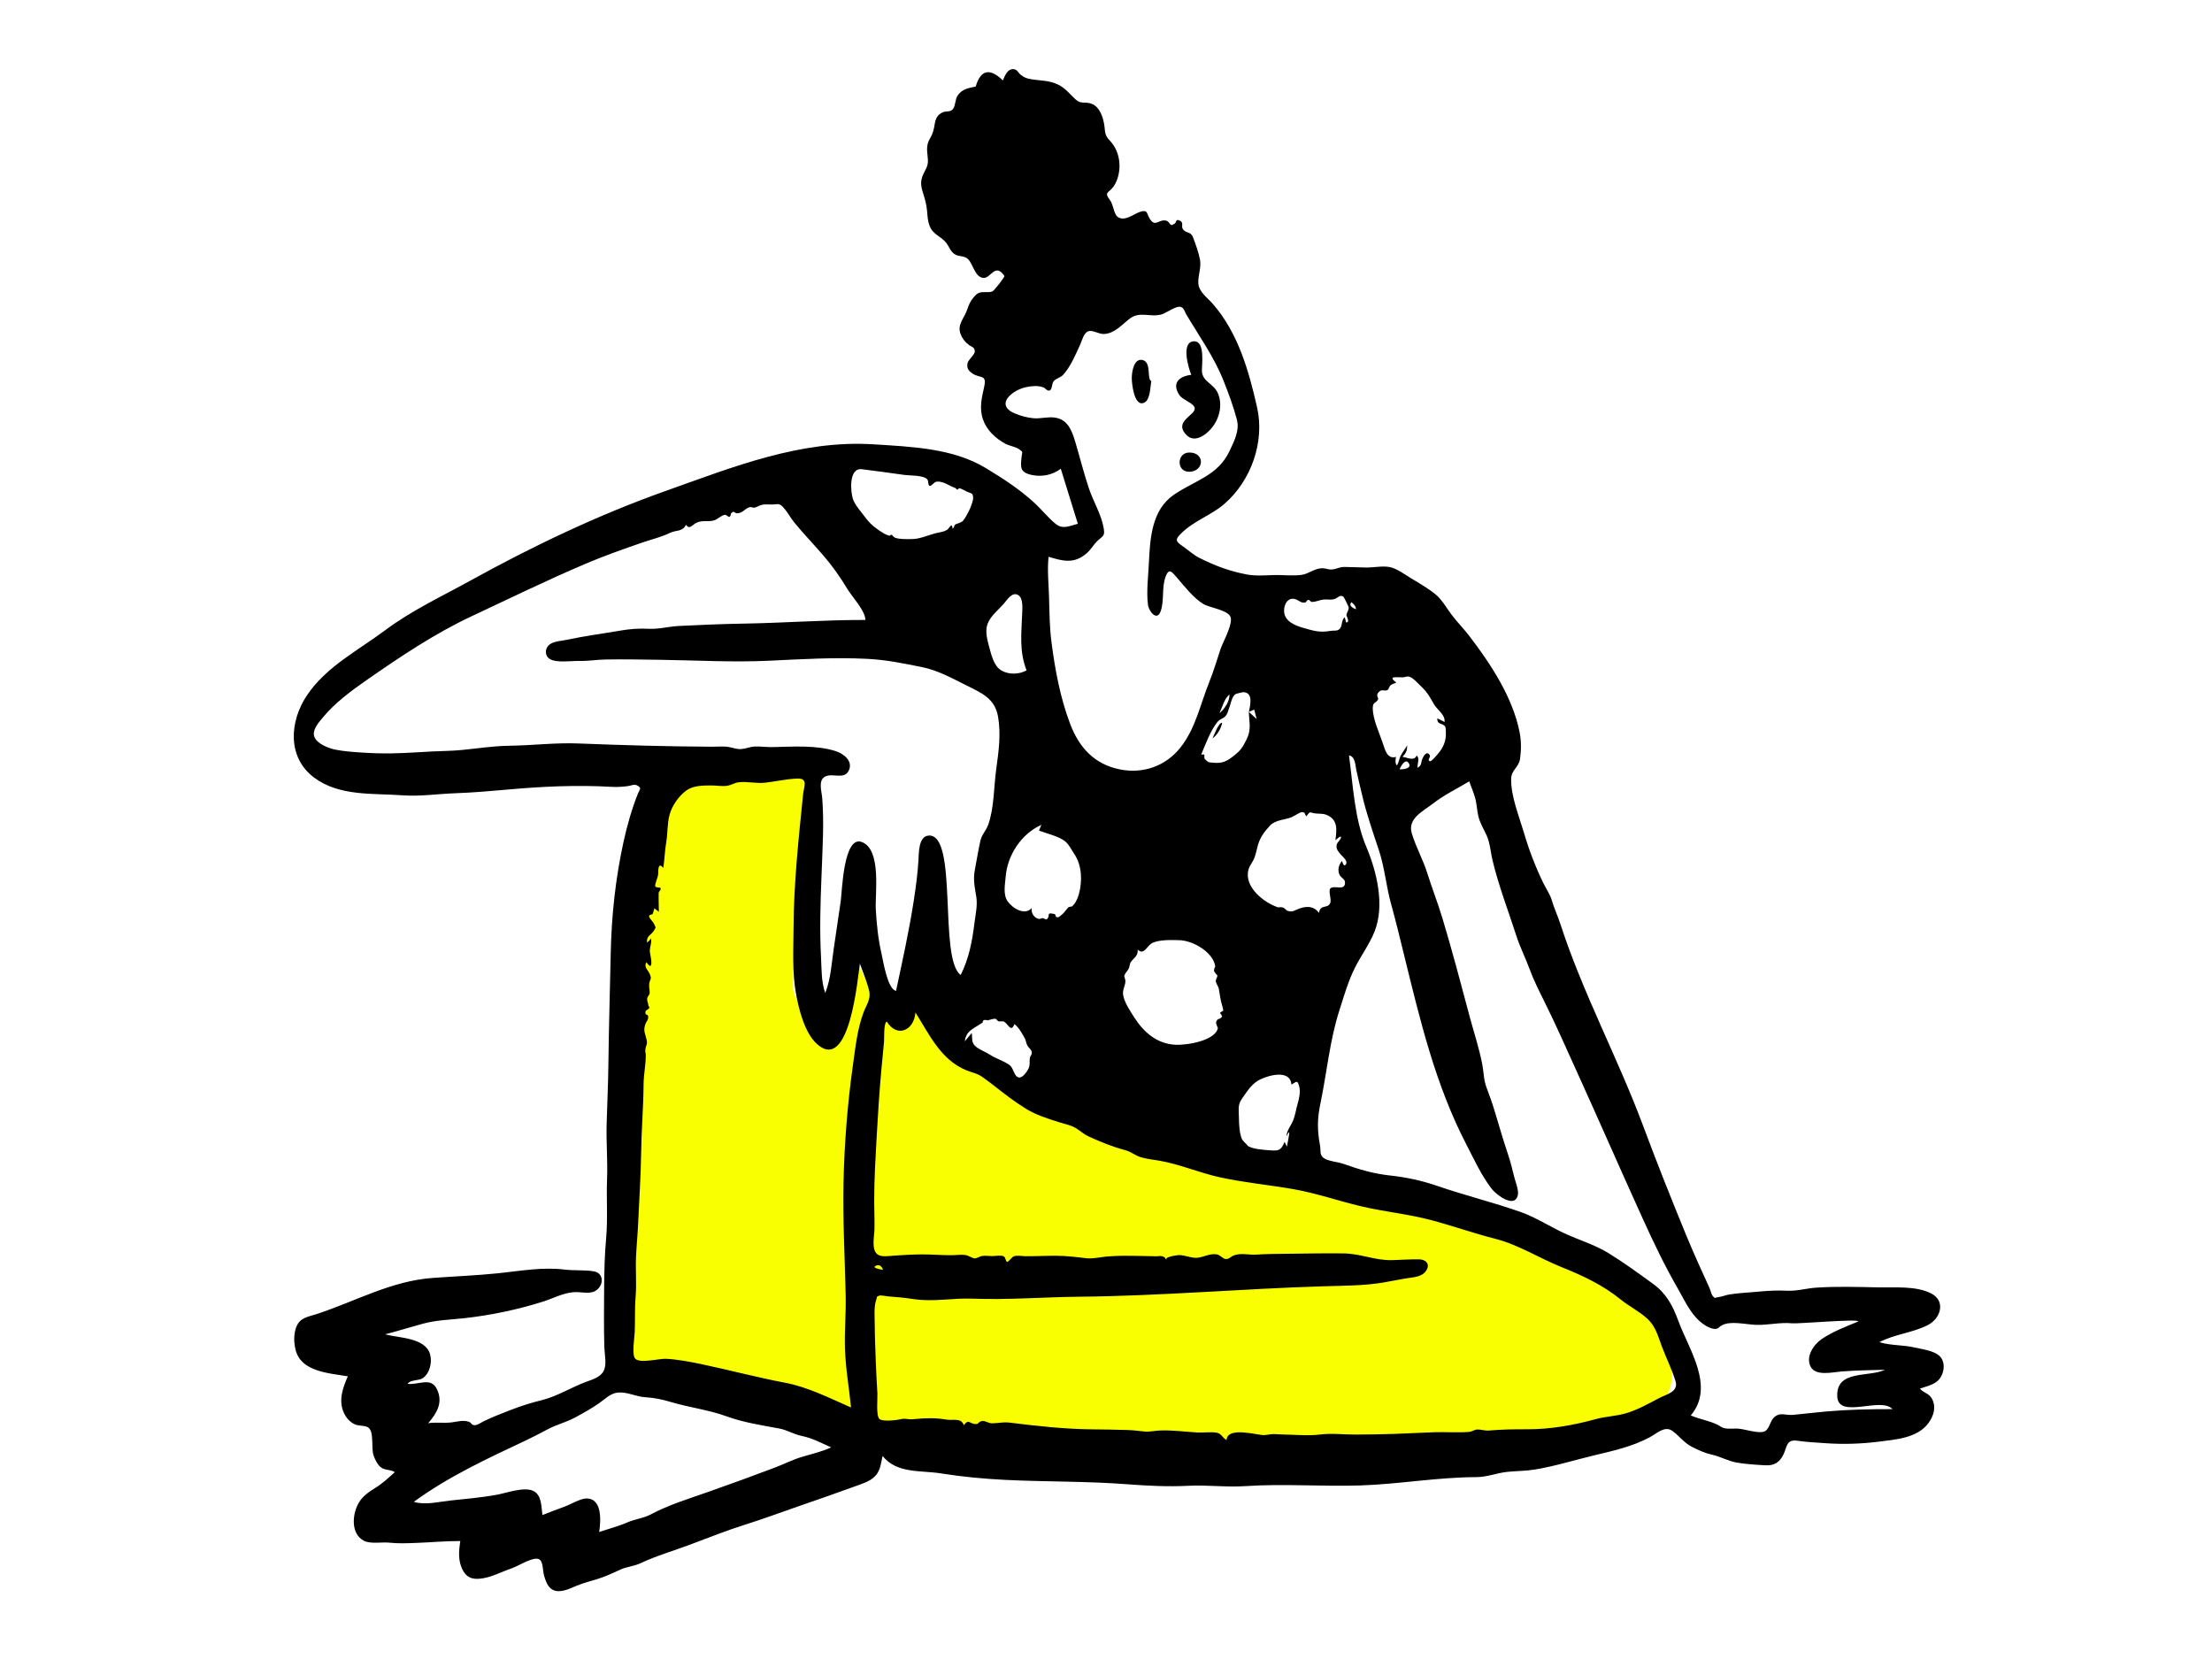 <svg xmlns="http://www.w3.org/2000/svg" viewBox="0 0 1024 768" version="1.1"><g id="react-group-118" stroke="none" stroke-width="1" fill="#FFFFFF00" fill-rule="evenodd"><g id="react-group-119"><rect id="react-rect-121" x="0" y="0" width="1024" height="768"></rect><path d="M281.53,633.818 C281.649,593.193 282.43,552.554 283.801,511.952 C284.819,481.861 286.123,451.747 288.646,421.738 C289.645,409.851 290.807,397.952 292.636,386.159 C293.769,378.858 294.81,370.902 297.891,364.103 C298.9,361.878 299.874,360.432 302.02,359.293 C309.956,355.082 320.829,354.462 329.578,353.574 C343.922,352.116 358.441,351.697 372.855,351.993 C372.01,367.498 371.166,383.002 370.322,398.505 C369.672,410.445 369.021,422.387 368.371,434.327 C367.961,441.863 366.971,449.615 367.127,457.163 C367.254,463.313 374.486,469.199 378.162,474 C382.671,460.207 387.18,446.414 391.69,432.622 C394.074,438.777 396.622,444.88 399.394,450.87 C401.223,454.822 403.085,458.889 405.51,462.521 C407.726,465.839 408.375,466.307 412.226,465.74 C416.862,465.06 420.382,463.685 423.122,467.13 C425.551,470.185 427.813,473.301 430.449,476.202 C459.556,508.214 504.41,528.096 545.971,537.09 C570.45,542.385 595.144,546.687 619.613,552.087 C656.973,560.333 695.347,568.465 731.03,582.559 C736.622,584.769 742.275,587.141 747.377,590.356 C753.003,593.899 757.021,599.26 760.914,604.567 C770.426,617.538 781.577,638.811 766.906,652.347 C755.659,662.726 738.086,663.768 723.475,664.936 C708.372,666.144 693.216,666.732 678.075,667.225 C636.835,668.564 595.556,668.855 554.297,668.894 C516.6,668.923 478.897,668.71 441.207,667.989 C424.108,667.662 407.631,668.058 391.086,663.67 C357.224,654.692 323.459,645.343 289.68,636.059 C286.964,635.313 284.247,634.567 281.53,633.818" id="react-path-122" fill="#f9ff00"></path><g id="react-group-120" transform="translate(136, 32)" fill="#000000"><path d="M489.631,246.773 C488.049,248.417 490.613,249.683 491.767,250.042 C491.581,248.456 490.816,247.739 489.631,246.773 L489.631,246.773 Z M272.801,555.823 C272.191,554.385 271.281,553.202 269.618,553.881 C266.868,555.002 272.431,555.808 272.801,555.823 L272.801,555.823 Z M511.891,324.111 C513.028,324.252 517.677,323.961 516.24,321.431 C514.574,318.499 512.284,323.203 511.891,324.111 L511.891,324.111 Z M428.524,298.172 C430.968,296.077 433.158,292.874 433.184,289.546 C430.88,291.075 429.649,295.807 428.524,298.172 L428.524,298.172 Z M487.131,256.108 C489.167,256.211 487.304,253.345 487.324,252.774 C487.366,251.549 488.512,250.497 488.326,249.044 C488.319,248.985 486.267,244.391 485.726,244.099 C484.203,243.279 483.318,244.782 481.951,245.247 C479.927,245.936 478.939,245.328 476.766,245.54 C474.851,245.727 473.238,246.659 471.236,246.658 C470.761,246.658 470.235,245.65 469.689,245.706 C468.838,245.793 468.757,246.878 468.155,246.932 C466.04,247.12 465.917,246.28 463.944,245.491 C460.665,244.179 458.364,247.231 458.438,250.838 C458.535,255.616 463.519,257.569 467.338,258.667 C472.263,260.082 474.999,260.935 480.003,260.044 C481.45,259.785 482.92,260.246 484.062,259.248 C485.597,257.906 484.783,255.075 486.535,253.767 C486.734,254.547 486.932,255.328 487.131,256.108 L487.131,256.108 Z M313.862,446.209 C314.271,449.331 313.413,450.939 316.442,453.031 C318.23,454.267 320.478,455.08 322.372,456.318 C325.115,458.111 329.226,459.263 331.659,461.325 C333.204,462.634 333.479,466.34 335.621,466.789 C337.444,467.17 339.617,463.876 340.242,462.393 C340.934,460.75 340.472,459.397 340.753,457.756 C340.942,456.655 341.766,456.426 341.621,455.132 C341.47,453.775 340.154,453.058 339.582,451.981 C339.07,451.016 338.915,449.647 338.514,448.885 C337.567,447.092 335.466,443.283 333.593,442.096 C332.015,446.238 330.819,442.041 328.631,440.825 C327.815,440.803 326.998,440.795 326.182,440.804 C325.759,440.401 325.328,440.006 324.891,439.62 C323.882,439.526 322.22,440.065 321.31,440.346 C320.81,440.232 320.303,440.165 319.789,440.146 C319.107,440.345 318.836,440.725 318.98,441.285 C319.277,441.149 317.629,442.149 317.472,442.256 C314.219,444.466 311.235,445.348 310.632,450.049 C311.709,448.77 312.786,447.489 313.862,446.209 L313.862,446.209 Z M339.232,278.355 C335.754,269.341 336.858,261.399 337.194,251.964 C337.273,249.749 337.745,244.997 335.43,243.527 C332.541,241.694 330.137,245.84 328.628,247.556 C326.038,250.501 322.423,253.205 321.096,257.027 C319.924,260.399 321.133,264.536 322.027,267.877 C322.991,271.477 324.183,276.317 327.46,278.311 C330.96,280.44 335.705,280.231 339.232,278.355 L339.232,278.355 Z M461.836,470.061 C461.335,463.152 451.726,465.573 447.405,467.703 C444.174,469.296 442.366,471.725 440.331,474.613 C438.021,477.892 437.264,478.808 437.448,482.706 C437.617,486.262 437.419,489.839 438.31,493.377 C438.762,495.173 438.863,495.49 440.055,496.727 C440.052,496.724 442.119,498.783 441.544,498.454 C444.21,499.976 448.186,500.231 451.318,500.467 C455.795,500.803 456.872,500.864 458.689,496.609 C459.038,497.35 459.388,498.09 459.736,498.831 C459.848,498.307 461.092,492.092 460.805,492.153 C460.303,492.261 459.764,493.707 459.518,494.075 C459.674,491.212 461.712,489.072 462.699,486.519 C463.608,484.172 463.981,481.514 464.682,479.086 C465.36,476.736 466.119,473.467 465.463,471.028 C464.591,467.789 464.316,468.711 461.836,470.061 L461.836,470.061 Z M519.85,317.765 C521.411,319.236 520.02,321.615 520.223,323.437 C522.345,322.136 521.609,321.439 522.431,319.322 C522.96,317.959 524.52,315.351 525.882,317.585 C526.455,318.524 524.561,319.814 525.843,320.366 C526.597,320.69 528.603,318.166 528.97,317.769 C531.499,315.031 533.117,312.232 533.326,308.498 C533.384,307.476 533.369,304.926 533.006,304.339 C531.955,302.645 529.159,303.647 529.399,300.55 C530.512,301.104 531.625,301.657 532.738,302.211 C533.084,298.728 529.325,296.667 527.754,293.903 C525.964,290.754 524.802,288.463 521.886,285.754 C520.54,284.503 518.35,281.926 516.602,281.324 C515.243,280.856 514.692,281.547 513.321,281.56 C510.455,281.587 506.147,280.812 510.414,283.992 C509.547,284.399 508.408,284.652 507.669,285.293 C507.121,285.768 506.916,287.125 506.274,287.45 C504.888,288.15 503.851,286.784 502.286,288.339 C500.639,289.978 502.325,291.011 501.958,291.733 C500.903,293.81 499.451,292.777 499.498,295.943 C499.575,301.163 502.581,307.342 504.199,312.22 C505.15,315.087 506.213,319.57 510.224,318.395 C510.072,319.775 509.723,321.113 510.619,322.344 C511.456,321.359 511.756,319.197 512.32,318.04 C513.152,316.336 514.506,314.69 515.462,313.033 C515.322,315.652 515.038,316.38 513.258,318.363 C515.6,318.65 518.485,320.527 519.85,317.765 L519.85,317.765 Z M348.491,393.627 C350.639,392 347.818,390.185 352.056,391.108 C353.137,391.344 352.051,392.608 353.683,392.654 C354.299,392.671 355.81,391.155 356.237,390.799 C356.628,390.473 358.384,388.106 358.666,387.953 C358.194,388.207 360.798,387.198 359.985,387.853 C361.536,386.604 362.717,384.55 363.414,382.053 C365.124,375.932 364.88,368.618 361.335,363.36 C359.849,361.156 358.663,358.466 356.424,356.987 C353.387,354.981 348.367,353.788 344.975,352.514 L346.073,349.843 C336.761,354.052 330.339,363.877 329.555,373.859 C329.273,377.45 328.25,382.01 330.437,385.193 C332.719,388.516 338.474,392.009 341.652,388.318 C341.169,390.375 342.586,392.835 344.76,393.363 C345.582,393.563 346.358,392.966 346.722,393.019 C347.185,393.085 348.162,393.693 348.491,393.627 L348.491,393.627 Z M263.011,185.217 C256.754,184.472 257.724,195.774 258.898,199.168 C259.844,201.906 263.235,205.716 265.029,208.101 C267.167,210.942 270.019,213.063 273.052,214.876 C274.092,215.497 274.853,215.696 275.75,216.043 C276.069,215.726 276.45,215.561 276.895,215.547 C277.286,216.199 277.84,216.687 278.556,217.01 C280.831,217.718 284.596,217.61 286.857,217.515 C290.501,217.361 294.756,215.264 298.381,214.565 C300.075,214.238 301.018,214.106 302.516,213.226 C303.271,212.783 304.749,209.368 304.96,212.722 C305.894,212.147 305.599,211.201 306.282,210.78 C306.934,210.378 309.019,209.991 309.796,209.106 C310.88,207.872 312.321,205.057 313.075,203.371 C313.56,202.289 314.588,199.501 314.507,198.375 C314.335,195.99 313.566,196.539 311.528,195.551 C310.166,194.891 309.382,194.338 308.021,193.973 C307.863,193.931 307.485,194.744 307.218,194.674 C306.751,194.553 306.563,194.015 306.236,193.91 C303.75,193.104 300.816,190.715 297.742,190.946 C296.415,191.046 295.172,193.068 294.49,192.965 C293.442,192.806 293.965,190.654 293.234,189.874 C291.369,187.888 285.147,188.209 282.731,187.865 C276.164,186.929 269.59,186.056 263.011,185.217 L263.011,185.217 Z M482.19,357.004 C482.789,352.315 483.527,347.658 478.385,345.35 C476.455,344.484 474.849,344.797 472.87,344.562 C470.299,344.256 470.673,343.149 468.765,345.908 C467.71,344.553 468.411,344.113 466.684,343.952 C465.971,343.886 462.86,345.91 462.051,346.241 C458.676,347.622 454.378,347.494 451.832,350.279 C449.358,352.986 447.357,355.588 446.314,359.281 C445.788,361.141 445.442,363.068 444.792,364.894 C444.089,366.869 442.508,368.571 441.967,370.546 C439.764,378.586 449.129,385.924 455.707,388.057 C456.554,387.883 457.385,387.938 458.2,388.22 C458.774,388.599 459.288,389.046 459.744,389.561 C461.814,390.21 462.306,389.996 464.412,389.046 C467.884,387.481 471.94,386.948 474.568,390.61 C475.379,386.348 478.338,388.884 479.761,386.139 C480.547,384.625 478.83,380.431 479.825,379.34 C481.514,377.487 486.782,380.782 486.646,376.454 C486.596,374.877 484.804,374.355 484.183,373.109 C483.068,370.872 483.687,368.504 485.237,366.538 C485.382,366.877 485.943,369.106 486.686,368.516 C488.656,366.949 485.417,364.481 484.71,363.626 C483.545,362.217 482.485,361.141 482.745,359.174 C482.906,357.954 484.863,356.685 484.793,355.499 C484.739,354.596 482.321,356.899 482.19,357.004 L482.19,357.004 Z M390.691,407.629 C390.824,410.916 388.724,411.345 387.341,413.606 C386.965,414.222 386.94,415.697 386.414,416.6 C385.432,418.293 384.749,418.398 384.434,420.047 C384.469,419.863 384.96,421.681 384.972,421.888 C385.107,424.208 383.494,426.063 383.938,428.614 C384.561,432.203 387.288,436.2 389.211,439.185 C393.558,445.933 399.635,451.164 407.96,451.641 C413.52,451.96 426.601,449.737 427.793,443.924 C427.479,443.25 427.213,442.556 426.996,441.842 C426.868,440.809 427.251,440.104 428.145,439.727 C428.831,439.546 429.368,439.165 429.755,438.582 C429.567,437.991 429.257,437.471 428.827,437.023 C428.981,436.245 430.292,436.207 430.271,435.705 C430.232,434.771 429.41,432.43 429.19,431.365 C428.808,429.525 428.599,427.773 428.264,425.921 C427.992,424.423 427.073,423.683 426.837,422.309 C426.675,421.372 427.627,420.522 427.546,419.528 C426.92,418.967 426.411,418.313 426.021,417.566 C425.977,416.79 426.168,416.07 426.594,415.407 C425.66,408.87 416.41,403.379 409.83,403.229 C406.295,403.148 400.259,402.894 397.08,404.741 C394.955,405.975 393.53,410.352 390.691,407.629 L390.691,407.629 Z M248.782,638.044 C244.135,635.949 239.973,633.717 234.996,632.7 C231.404,631.965 228.32,629.947 224.71,629.289 C216.713,627.831 208.076,626.486 200.406,623.682 C192.182,620.674 183.226,619.597 174.797,617.097 C170.647,615.866 167.025,615.059 162.733,614.821 C158.551,614.59 154.252,612.258 150.072,612.652 C146.578,612.982 144.086,615.666 141.352,617.579 C137.807,620.06 133.941,622.199 130.131,624.248 C126.088,626.423 121.584,627.513 117.594,629.634 C114.281,631.394 111.027,633.112 107.611,634.726 C89.462,643.302 71.937,651.313 55.57,663.245 C60.848,664.851 66.852,663.25 72.097,662.684 C79.552,661.878 86.98,661.273 94.361,659.892 C98.68,659.085 107.11,656.004 111.234,658.372 C114.858,660.452 114.58,665.792 115.1,669.364 C118.521,668.044 121.927,666.69 125.378,665.45 C128.092,664.475 132.496,661.794 135.262,661.7 C142.967,661.439 142.125,672.252 141.375,677.214 C145.877,675.685 150.158,674.618 154.522,672.724 C158.02,671.205 161.883,670.87 165.281,669.059 C173.724,664.559 183.092,661.739 192.132,658.545 C202.331,654.94 212.508,651.268 222.62,647.422 C226.776,645.841 230.875,643.754 235.127,642.472 C239.705,641.091 244.392,640.053 248.782,638.044 L248.782,638.044 Z M349.413,225.744 C348.767,231.826 349.433,237.959 349.619,244.048 C349.837,251.178 349.846,258.232 350.769,265.32 C352.435,278.107 354.78,290.897 359.358,302.996 C363.526,314.016 370.56,321.808 382.472,324.19 C393.174,326.329 403.604,322.66 410.415,314.109 C417.48,305.242 419.65,294.043 423.787,283.766 C425.81,278.741 427.308,273.688 428.995,268.546 C430.007,265.466 435.023,256.624 433.588,253.46 C432.187,250.371 423.92,249.315 421.058,247.598 C416.511,244.869 412.306,239.398 408.836,235.4 C406.511,232.721 405.153,230.74 403.585,234.99 C401.7,240.097 403.066,245.997 401.307,250.951 C399.576,255.822 395.798,251.017 395.41,247.842 C394.666,241.746 395.561,234.821 395.849,228.694 C396.386,217.276 397.135,204.07 407.431,197.03 C417.189,190.358 427.78,188.282 433.198,176.763 C435.37,172.145 437.923,167.307 436.566,162.14 C434.998,156.177 432.677,149.941 430.394,144.21 C426.008,133.204 419.139,123.621 413.134,113.516 C412.323,112.153 412.153,110.406 410.381,110.021 C408.377,109.585 403.699,112.994 401.756,113.544 C396.465,115.04 391.737,111.936 387.069,115.449 C383.323,118.269 380.147,122.327 375.093,122.622 C372.917,122.749 369.964,120.806 368.089,121.27 C365.7,121.861 365.009,125.426 364.088,127.429 C361.973,132.025 359.613,137.784 356.125,141.541 C354.941,142.816 352.849,143.21 351.838,144.397 C350.661,145.776 351.315,148.576 349.629,148.827 C348.652,148.972 347.872,147.647 347.05,147.331 C345.653,146.793 344.283,146.69 342.788,146.734 C340.022,146.815 337.152,147.483 334.721,148.807 C329.068,151.885 326.979,156.566 333.773,159.381 C336.496,160.51 339.453,161.35 342.399,161.612 C345.632,161.899 348.903,160.89 352.1,161.284 C358.265,162.043 360.161,167.199 361.757,172.497 C363.951,179.785 365.724,187.164 368.188,194.376 C370.201,200.268 373.858,206.257 374.914,212.412 C375.563,216.193 374.713,215.911 372.189,218.249 C370.266,220.029 369.11,222.366 367.027,224.152 C361.219,229.131 356.158,227.804 349.413,225.744 L349.413,225.744 Z M724.289,579.727 C724.112,578.428 696.583,580.912 693.455,580.59 C688.111,580.04 682.422,581.503 676.897,581.316 C672.013,581.15 664.968,579.253 660.936,581.624 C659.441,582.503 659.404,583.541 657.044,583.093 C654.851,582.677 652.541,581.127 650.899,579.69 C646.33,575.692 643.538,569.402 640.55,564.217 C634.569,553.841 629.447,543.09 624.483,532.178 C614.258,509.703 604.42,487.1 594.206,464.62 C589.154,453.501 584.283,442.362 578.834,431.449 C576.509,426.791 573.956,421.682 572.166,416.803 C570.215,411.482 567.65,406.487 565.901,401.032 C562.194,389.479 557.764,378.098 554.926,366.217 C554.207,363.209 553.94,360.059 553.074,357.094 C552.15,353.927 550.263,351.219 549.08,348.153 C547.874,345.029 547.871,342.241 547.271,339.048 C546.672,335.866 545.21,332.764 544.157,329.716 C538.736,332.985 532.563,335.96 527.574,339.845 C522.667,343.668 515.507,346.87 517.561,353.781 C519.429,360.067 522.737,365.847 524.705,372.125 C526.913,379.168 529.625,386.053 531.756,393.112 C536.329,408.267 540.332,423.6 544.427,438.891 C546.351,446.075 548.755,453.273 550.165,460.58 C550.899,464.381 550.779,467.78 552.161,471.462 C553.511,475.061 554.791,478.582 555.9,482.267 C557.874,488.826 559.758,495.399 561.942,501.89 C563.124,505.403 564.069,508.955 564.909,512.564 C565.418,514.745 567.149,518.94 566.662,521.198 C565.264,527.7 556.664,521.075 554.606,518.421 C549.831,512.265 546.406,504.734 542.83,497.841 C528.472,470.163 521.412,440.31 514.009,410.18 C512.063,402.259 510.184,394.409 507.997,386.57 C505.705,378.356 505.038,369.768 502.333,361.6 C499.538,353.161 496.687,345.028 494.634,336.345 C493.685,332.325 492.681,328.307 491.838,324.264 C491.388,322.105 491.369,318.134 488.494,317.704 C490.345,331.252 491.029,347.124 496.428,359.83 C501.322,371.354 505.212,387.143 500.264,399.378 C497.885,405.262 494.121,410.287 491.291,415.892 C488.126,422.159 486.064,429.354 483.943,436.032 C479.551,449.86 478.255,464.403 475.316,478.548 C473.775,485.962 473.745,491.033 475.082,498.328 C475.512,500.677 474.753,502.544 476.731,504.05 C478.721,505.565 483.323,505.871 485.782,506.74 C493.247,509.379 499.665,511.315 507.57,512.18 C515.037,512.998 522.049,514.481 529.161,516.927 C541.977,521.334 555.304,524.628 567.897,529.046 C574.785,531.463 581.428,535.769 588.05,538.857 C594.938,542.07 602.245,544.169 608.738,548.179 C615.733,552.497 622.65,557.512 629.278,562.353 C635.418,566.837 638.361,572.411 640.917,579.389 C645.776,592.655 658.027,609.871 646.711,623.257 C650.678,624.981 655.218,625.666 659.019,627.509 C660.331,628.146 660.722,628.767 662.214,629.133 C664.165,629.612 666.676,629.229 668.674,629.359 C671.564,629.547 677.654,631.626 680.472,630.786 C683.106,630 683.221,626.179 685.113,624.293 C687.919,621.497 690.612,623.3 694.045,622.989 C699.13,622.528 704.196,621.861 709.284,621.417 C719.55,620.522 729.787,620.311 740.087,620.335 C734.725,614.384 715.006,625.215 714.522,614.435 C713.961,601.961 729.186,605.703 736.587,602.105 C729.86,602.303 723.133,602.368 716.419,602.901 C712.345,603.225 704.512,605.175 702.208,600.698 C699.732,595.884 703.716,590.316 707.447,587.802 C712.61,584.324 718.577,582.106 724.289,579.727 L724.289,579.727 Z M163.213,413.402 C161.979,415.862 163.89,416.853 164.756,418.836 C165.952,421.576 164.771,421.031 164.531,423.609 C164.37,425.338 164.842,426.154 164.744,427.773 C164.703,428.462 163.723,429.377 163.608,430.161 C163.401,431.568 164.162,432.216 164.079,433.238 C164.038,433.745 164.694,433.835 164.56,434.57 C164.444,435.211 162.968,435.662 162.881,436.065 C162.381,438.402 163.782,437.232 163.996,438.34 C164.354,440.189 163.314,440.506 162.722,442.207 C161.701,445.14 162.688,446.507 163.319,449.257 C163.853,451.576 163.06,451.592 162.759,453.807 C162.576,455.15 162.964,455.314 162.958,456.563 C162.94,460.877 161.975,465.363 161.935,469.934 C161.84,480.752 160.924,491.413 160.787,502.205 C160.652,512.809 159.88,523.545 159.416,534.282 C159.19,539.517 158.659,544.734 158.43,549.97 C158.163,556.05 158.758,562.101 158.246,568.157 C157.781,573.662 158.06,579.185 157.832,584.705 C157.725,587.324 156.377,595.249 158.097,597.01 C160.331,599.296 169.383,596.862 172.311,597.023 C177.815,597.324 183.618,598.432 189.011,599.568 C201.792,602.26 214.602,605.688 227.388,608.103 C238.049,610.116 248.051,615.237 257.974,619.571 C257.065,610.455 255.46,601.562 255.163,592.374 C254.897,584.116 255.675,575.901 255.492,567.653 C255.101,550.055 254.104,532.652 254.497,515.057 C254.898,497.165 256.34,478.896 258.831,461.174 C259.976,453.031 260.869,444.356 263.782,436.619 C265.102,433.114 267.251,430.544 266.359,426.688 C265.392,422.512 263.482,418.146 262.07,414.096 C261.032,420.692 257.374,464.645 242.346,451.432 C236.478,446.273 233.761,435.096 232.449,427.772 C230.677,417.871 231.313,407.465 231.359,397.446 C231.451,377.033 233.696,356.208 235.755,335.907 C236.166,331.852 238.214,328.226 233.012,328.42 C228.135,328.603 223.123,329.758 218.273,330.327 C214.075,330.819 209.86,329.621 205.86,330.157 C204.026,330.403 202.404,331.489 200.552,331.764 C198.215,332.111 195.773,331.603 193.42,331.606 C189.455,331.611 184.858,331.59 181.567,334.057 C178.11,336.648 175.146,340.936 173.985,345.082 C172.825,349.229 173.135,353.896 172.401,358.038 C171.782,361.529 171.65,365.837 171.071,369.802 C168.562,366.658 168.723,371.196 168.696,372.537 C168.665,374.157 166.922,377.435 167.371,378.385 C167.661,378.998 169.609,378.674 169.774,379.154 C170.113,380.144 168.94,380.562 168.919,381.302 C168.836,384.186 169.001,387.167 168.994,390.075 C168.314,389.555 167.632,389.035 166.951,388.514 C166.593,389.292 166.48,390.306 166.139,391.093 C165.985,391.451 164.547,391.352 164.479,392.056 C164.39,392.975 166.402,394.745 166.79,395.749 C167.485,397.543 167.928,396.835 166.75,398.769 C165.394,400.996 163.174,401.12 163.529,404.357 C164.247,403.807 164.873,403.167 165.409,402.438 C165.745,404.37 164.905,406.073 164.803,407.997 C164.736,409.255 166.267,414.276 165.113,415.116 C164.628,415.47 163.331,413.538 163.213,413.402 L163.213,413.402 Z M264.607,254.994 C264.616,250.756 258.429,244.238 256.301,240.691 C252.907,235.032 249.257,229.909 244.942,224.908 C240.607,219.884 235.979,215.095 231.775,209.961 C230.035,207.838 228.744,205.358 226.97,203.279 C224.753,200.683 224.285,201.481 221.539,201.55 C219.451,201.603 218.089,201.248 216.159,201.868 C215.134,202.197 214.47,202.686 213.369,202.989 C212.68,203.18 211.771,202.511 210.846,202.834 C208.558,203.631 207.78,205.671 205.019,205.629 C204.688,205.624 203.628,204.839 203.475,204.883 C203.288,204.937 202.43,205.592 202.46,205.585 C202.276,205.627 202.329,206.926 201.839,207.151 C201.001,207.537 200.407,206.243 199.644,206.327 C197.716,206.539 196.282,208.529 194.149,209.011 C191.409,209.63 189.039,208.727 186.422,210.002 C184.331,211.02 183.274,213.336 181.535,210.942 C179.96,214.286 177.061,213.273 174.165,214.682 C170.127,216.647 165.75,217.643 161.45,219.127 C152.603,222.18 143.694,225.308 135.07,228.983 C117.181,236.607 99.857,245.061 82.368,253.257 C65.264,261.273 49.444,271.902 34.051,282.602 C26.504,287.847 19.001,293.357 13.114,300.54 C11.33,302.716 8.351,306.096 9.553,309.158 C10.825,312.396 16.201,314.406 19.241,315.027 C23.227,315.843 27.609,316.116 31.667,316.387 C36.048,316.681 40.754,316.826 45.09,316.767 C53.636,316.649 62.018,315.816 70.604,315.627 C80.371,315.411 89.946,313.351 99.693,313.229 C110.408,313.095 121.001,311.752 131.732,312.171 C152.416,312.981 173.082,313.578 193.827,313.678 C196.408,313.69 198.939,313.379 201.474,313.829 C203.531,314.193 205.017,314.913 207.223,314.755 C209.278,314.608 211.183,313.709 213.277,313.6 C216.027,313.457 218.844,313.91 221.608,313.853 C230.94,313.662 242.008,312.814 251.004,315.765 C254.577,316.938 259.069,320.353 256.891,324.779 C254.737,329.155 249.235,325.588 245.829,327.577 C242.656,329.43 244.416,334.486 244.64,337.509 C245.063,343.237 245.14,348.935 244.989,354.675 C244.656,367.351 243.884,380.012 243.736,392.692 C243.665,398.851 243.753,405.008 244.078,411.159 C244.365,416.588 244.174,422.497 246.03,427.678 C248.615,421.209 248.93,414.067 249.955,407.25 C251.065,399.875 252.15,392.5 253.205,385.116 C253.832,380.73 254.483,354.388 263.066,357.829 C272.19,361.486 269.018,381.751 269.432,389.037 C269.823,395.914 270.526,402.765 272.084,409.484 C272.809,412.607 274.801,425.869 278.805,426.726 C281.742,412.847 284.847,398.99 287.006,384.962 C287.959,378.77 288.8,372.531 289.18,366.275 C289.378,363.019 289.137,355.192 293.844,354.813 C307.68,353.698 298.398,411.995 308.737,419.329 C312.561,411.722 314.056,403.789 315.094,395.356 C315.566,391.517 316.576,387.195 315.979,383.345 C315.196,378.308 314.346,375.22 315.398,370.015 C316.258,365.754 316.877,361.379 317.871,357.155 C318.588,354.111 320.459,352.625 321.446,349.88 C324.227,342.151 324.048,332.367 325.157,324.254 C326.28,316.037 327.464,307.959 326.008,299.67 C324.567,291.461 318.562,288.851 311.735,285.462 C304.856,282.048 298.219,278.296 290.665,276.79 C282.183,275.1 274.399,273.46 265.717,273.011 C250.395,272.22 235.379,273.138 220.126,273.864 C203.166,274.672 186.189,273.665 169.238,273.432 C160.998,273.319 152.603,273.16 144.377,273.294 C140.255,273.362 136.256,274.077 132.107,273.973 C128.572,273.885 121.662,274.975 118.568,273.095 C116.14,271.62 116.143,268.352 118.193,266.551 C120.224,264.766 124.207,264.672 126.743,264.121 C134.848,262.362 142.927,261.352 151.09,259.94 C155.791,259.127 159.735,258.857 164.446,259.086 C169.021,259.31 173.687,258.002 178.313,257.78 C188.116,257.312 197.976,256.848 207.784,256.695 C226.792,256.399 245.581,254.948 264.607,254.994 L264.607,254.994 Z M274.526,440.919 C272.997,441.509 273.386,448.814 273.247,450.273 C272.834,454.642 272.381,459.006 271.992,463.377 C271.094,473.468 270.418,483.581 269.866,493.696 C269.315,503.812 268.661,513.96 268.694,524.094 C268.709,528.408 268.902,532.718 268.815,537.032 C268.75,540.257 267.331,546.291 270.083,548.582 C271.929,550.119 275.545,549.427 277.702,549.285 C281.964,549.006 286.237,548.721 290.51,548.689 C295.446,548.651 300.348,549.182 305.287,549.053 C307.182,549.004 309.298,548.688 311.174,549.045 C312.533,549.306 314.016,550.478 315.291,550.529 C316.229,550.567 317.442,549.636 318.479,549.453 C320.093,549.168 321.987,549.498 323.629,549.478 C324.797,549.464 327.613,548.936 328.687,549.626 C329.734,550.298 329.331,551.829 330.288,552.168 C330.652,552.297 332.73,549.829 333.086,549.673 C334.677,548.979 336.997,549.519 338.674,549.538 C343.502,549.592 348.333,549.287 353.163,549.333 C357.871,549.377 362.412,549.925 366.931,550.472 C369.919,550.834 373.35,549.927 376.522,549.661 C381.593,549.236 386.686,549.315 391.77,549.417 C394.322,549.468 396.876,549.508 399.428,549.571 C400.032,549.586 401.228,549.351 401.811,549.525 C404.153,550.228 402.667,550.269 404.322,551.338 C402.151,549.935 409.18,549.021 409.585,549.018 C412.775,548.994 415.698,550.561 418.353,550.254 C421.229,549.922 424.165,548.145 427.329,548.696 C428.808,548.954 430.036,550.608 431.135,550.798 C432.911,551.105 433.518,549.822 435.147,549.18 C438.397,547.898 442.168,549.015 445.561,548.793 C450.324,548.482 454.91,548.471 459.691,548.407 C468.414,548.292 477.136,548.148 485.86,548.233 C493.893,548.311 500.347,551.532 508.336,551.357 C512.526,551.266 516.787,550.9 520.971,551.001 C524.564,551.086 526.399,553.764 523.683,556.91 C521.847,559.037 518.475,559.262 515.886,559.651 C512.043,560.23 508.269,561.062 504.439,561.704 C495.332,563.23 485.8,563.183 476.588,563.46 C439.019,564.591 401.442,567.931 363.85,568.284 C347.344,568.439 330.661,569.829 314.207,569.181 C305.028,568.819 296.055,570.792 286.805,569.374 C282.905,568.776 279.071,568.413 275.139,568.132 C274.627,568.096 271.624,567.515 271.057,567.773 C269.382,568.536 270.317,567.839 269.614,569.776 C268.461,572.958 268.942,578.033 268.948,581.421 C268.96,586.82 269.223,592.23 269.404,597.626 C269.579,602.796 269.866,607.962 270.174,613.127 C270.301,615.264 269.46,623.299 271.108,624.892 C272.383,626.126 278.348,625.542 279.962,625.197 C281.898,624.783 282.079,624.681 284.175,624.927 C285.721,625.109 286.271,625.064 287.819,624.897 C292.252,624.418 297.329,624.333 301.78,625.134 C305.234,625.755 308.862,624.116 310.184,627.749 C312.419,625.013 312.368,626.589 314.824,627.139 C317.354,627.704 316.579,626.07 318.723,625.845 C320.234,625.687 321.582,626.881 323.216,626.892 C325.915,626.909 328.343,626.196 331.229,626.556 C343.971,628.146 356.893,629.575 369.742,629.693 C375.073,629.743 380.341,629.825 385.643,629.987 C388.348,630.069 390.906,630.351 393.566,630.67 C396.073,630.972 398.043,630.369 400.649,630.237 C406.412,629.943 412.458,630.821 418.222,631.136 C420.932,631.284 424.326,630.818 426.925,631.174 C429.537,631.531 429.734,633.515 431.811,634.665 C432.139,628.228 445.6,632.351 449.104,632.359 C450.48,632.363 452.161,631.777 453.822,631.883 C456.571,632.06 459.339,632.105 462.092,632.202 C466.482,632.356 470.725,632.622 474.895,632.09 C480.343,631.396 486.26,632.136 491.763,632.102 C497.755,632.064 503.748,631.983 509.737,631.787 C515.805,631.588 521.862,631.217 527.929,631.022 C533.199,630.852 538.79,631.277 543.985,630.891 C545.332,630.791 546.62,629.804 547.824,629.753 C549.493,629.682 551.362,630.399 553.288,630.234 C559.359,629.716 565.016,629.631 571.152,629.652 C581.678,629.688 592.614,627.744 602.706,624.956 C607.358,623.671 612.193,623.601 616.812,622.223 C622.144,620.631 627.027,617.856 631.934,615.288 C635.777,613.276 641.18,612.34 639.615,607.253 C637.945,601.822 635.278,596.556 633.29,591.221 C631.562,586.583 630.46,582.064 626.714,578.575 C623.012,575.127 618.283,572.812 614.339,569.633 C605.743,562.705 596.77,558.562 586.591,554.459 C576.331,550.323 566.971,544.224 556.193,541.474 C546.185,538.92 536.543,535.496 526.737,532.879 C516.008,530.016 504.944,528.978 494.123,526.433 C483.752,523.993 473.57,520.405 463.062,518.547 C451.693,516.538 440.219,515.504 428.892,513.052 C419.289,510.974 410.127,506.903 400.474,505.279 C397.654,504.804 394.605,504.514 391.876,503.628 C389.324,502.799 387.498,501.121 384.918,500.441 C378.962,498.872 373.786,496.733 368.147,494.183 C365.776,493.11 364.462,491.792 362.407,490.462 C359.956,488.877 356.817,488.314 354.066,487.44 C348.767,485.757 343.489,484.102 338.735,481.147 C333.807,478.085 329.28,474.623 324.744,471.045 C322.823,469.53 320.769,468.009 318.8,466.592 C316.374,464.847 313.885,464.531 311.166,463.391 C299.373,458.443 294.209,446.827 287.785,436.72 C287.182,444.905 279.351,448.703 274.526,440.919 L274.526,440.919 Z M442.129,297.544 C442.942,293.878 444.101,288.617 439.532,288.412 C439.238,288.399 436.211,289.155 435.899,289.356 C434.342,290.357 433.753,293.696 433.159,295.317 C432.636,296.747 432.273,298.651 431.111,299.731 C429.965,300.798 428.768,300.824 427.698,302.102 C424.443,305.991 422.018,312.671 420.049,317.366 C422.72,316.72 420.779,318.512 421.915,319.533 C423.69,321.127 423.137,320.839 425.66,321.086 C430.056,321.516 432.062,320.345 435.499,317.607 C438.414,315.285 439.35,313.764 441.028,310.412 C443.427,305.624 442.257,302.573 442.124,297.541 C443.327,298.648 444.53,299.755 445.733,300.863 C445.36,299.412 444.986,297.961 444.613,296.511 L442.129,297.544 Z M315.677,8.07 C318.013,0.074 322.377,-0.517 328.244,5.228 C329.174,3.173 330.275,-0.018 332.98,5.68434189e-13 C334.897,0.013 335.236,1.563 336.522,2.609 C338.074,3.874 339.284,4.318 341.254,4.655 C345.553,5.39 349.548,5.138 353.594,7.06 C357.28,8.81 359.033,11.366 361.871,13.987 C364.526,16.439 366.463,14.851 369.494,16.092 C372.864,17.472 374.371,21.556 375.024,24.865 C375.821,28.913 374.991,30.203 377.805,33.142 C380.459,35.915 381.867,39.446 382.187,43.256 C382.488,46.859 381.693,51.135 379.613,54.173 C377.272,57.595 374.846,56.649 377.894,60.714 C379.428,62.761 379.601,67.118 381.446,68.43 C384.674,70.723 388.842,67.024 391.693,66.093 C395.567,64.828 394.703,66.944 396.402,69.496 C398.913,73.266 400.406,69.376 403.831,70.129 C405.09,70.406 405.459,71.765 405.902,71.928 C407.466,72.508 405.805,72.293 407.592,71.648 C408.78,71.22 407.966,68.916 410.359,70.231 C412.022,71.146 410.77,72.773 411.526,73.951 C413.011,76.267 415.216,74.917 416.314,77.906 C417.406,80.883 418.885,84.831 419.492,88.086 C420.232,92.04 418.495,95.481 418.749,99.222 C419.015,103.129 422.886,105.762 425.294,108.501 C437.103,121.925 442.103,139.581 445.955,156.647 C449.536,172.508 443.234,190.464 430.86,201.214 C424.587,206.664 416.75,209.001 410.726,214.999 C408.052,217.661 408.087,218.504 411.273,220.686 C413.883,222.473 416.277,224.75 419.043,226.162 C426.154,229.792 433.083,232.385 441.023,233.909 C445.027,234.678 449.196,234.37 453.247,234.226 C457.464,234.076 462.224,234.674 466.346,234.159 C469.987,233.704 472.867,230.765 476.679,231.077 C478.173,231.199 479.089,231.77 480.61,231.635 C482.607,231.459 484.287,230.402 486.411,230.456 C489.64,230.538 492.835,230.592 495.957,230.71 C499.503,230.842 503.671,229.871 507.2,230.484 C510.549,231.065 514.532,234.077 517.445,235.833 C521.036,237.998 525.347,240.502 528.562,243.147 C531.599,245.647 533.741,249.625 536.11,252.729 C538.615,256.013 541.514,258.947 544.033,262.216 C553.951,275.085 564.398,290.936 567.499,307.138 C568.284,311.238 568.241,315.287 567.65,319.405 C567.121,323.083 563.67,324.481 563.565,328.435 C563.352,336.437 567.186,345.714 569.412,353.298 C571.757,361.283 574.694,369.039 578.331,376.548 C579.739,379.456 581.524,381.86 582.41,384.872 C583.492,388.551 585.14,392.041 586.345,395.752 C596.771,427.851 612.933,457.732 624.714,489.344 C631.045,506.331 637.74,523.172 644.643,539.942 C648.04,548.198 651.72,556.201 655.413,564.331 C655.899,565.399 656.244,567.458 657.09,568.193 C658.519,569.435 657.259,568.728 659.26,568.517 C660.986,568.335 662.778,567.548 664.52,567.256 C668.724,566.55 673.03,566.429 677.27,566.011 C682.142,565.529 686.431,565.278 691.306,565.514 C695.843,565.734 700.309,564.386 704.825,564.087 C714.506,563.446 724.053,563.784 733.727,563.965 C741.265,564.106 750.917,563.21 757.892,566.71 C764.88,570.216 762.469,578.29 756.543,581.365 C749.442,585.05 741.084,585.576 734.027,589.331 C739.323,590.961 745.045,590.541 750.44,591.813 C753.917,592.633 759.292,593.239 761.913,595.777 C764.451,598.236 764.194,602.471 762.519,605.355 C760.433,608.945 756.421,609.565 752.81,610.81 C754.437,612.966 756.966,612.798 758.43,615.639 C760.375,619.418 759.159,623.455 756.777,626.722 C751.608,633.815 741.372,634.414 733.381,635.425 C725.529,636.419 717.283,636.657 709.378,636.119 C704.874,635.812 700.43,635.587 695.982,634.953 C690.865,634.223 691.357,637.808 689.534,641.477 C687.77,645.029 685.224,646.551 681.284,646.332 C677.03,646.094 672.313,645.805 668.099,645.092 C664.064,644.41 660.57,642.327 656.7,641.459 C653.215,640.676 650.448,639.412 647.137,637.717 C643.337,635.772 641.316,632.517 637.99,630.282 C634.576,627.988 631.004,631.592 627.647,633.386 C619.488,637.745 610.534,639.673 601.61,641.816 C592.51,644.002 583.648,646.799 574.393,648.312 C570.086,649.015 565.995,648.921 561.708,649.378 C556.768,649.905 552.486,651.792 547.441,651.802 C529.625,651.839 511.694,655.055 493.87,655.65 C476.225,656.239 458.294,654.779 440.668,655.961 C431.656,656.566 422.934,655.353 413.972,655.819 C404.727,656.301 395.155,655.814 385.929,655.108 C366.783,653.643 348.232,654.024 329.287,653.075 C319.432,652.581 309.384,651.653 299.653,650.088 C290.112,648.554 279.315,650.321 272.567,642.021 C271.825,645.275 271.622,648.649 269.244,651.215 C266.743,653.913 262.714,655.002 259.366,656.231 C250.817,659.368 242.175,662.348 233.567,665.325 C225.408,668.148 217.196,671.205 208.972,673.792 C200.328,676.511 192.105,679.807 183.607,682.999 C175.907,685.891 167.929,688.176 160.509,691.663 C157.448,693.101 154.242,693.22 151.316,694.563 C147.702,696.221 144.345,697.812 140.473,699.008 C137.152,700.034 134.114,700.772 130.9,702.106 C127.718,703.427 123.21,705.721 119.88,703.964 C117.539,702.73 116.62,699.894 115.9,697.526 C114.998,694.565 115.767,689.427 112.261,689.56 C108.797,689.691 103.907,693.025 100.511,694.156 C96.448,695.51 92.289,697.774 88.104,698.541 C83.914,699.308 80.616,699.078 78.418,695.182 C75.944,690.798 76.356,686.152 77.096,681.383 C69.964,681.366 63.358,682.036 56.164,682.28 C52.201,682.415 48.347,682.591 44.395,682.154 C40.828,681.761 35.525,682.879 32.431,681.247 C26.142,677.927 27.078,668.537 30.25,663.402 C32.012,660.551 34.773,658.629 37.579,656.899 C41.098,654.731 43.678,652.272 46.76,649.51 C44.75,648.125 42.136,648.798 40.165,647.148 C38.634,645.868 37.681,643.732 36.982,641.91 C35.679,638.513 37.358,630.72 34.418,628.795 C32.848,627.768 30.067,628.203 28.273,627.379 C25.822,626.254 24.101,624.179 23.045,621.71 C20.667,616.144 22.705,610.35 25.025,605.15 C16.235,603.651 3.349,603.055 0.835,592.876 C0.031,589.625 -0.079,585.861 1.027,582.664 C2.669,577.92 6.493,577.664 10.733,576.273 C28.46,570.455 45.063,561.007 64.162,559.606 C74.392,558.856 84.696,558.461 94.914,557.4 C105.177,556.334 115.071,554.453 125.402,555.73 C129.797,556.273 134.885,555.789 139.089,556.584 C143.154,557.351 143.669,562.146 140.562,564.914 C137.542,567.603 133.162,565.883 129.566,566.185 C124.47,566.612 120.177,569.023 115.419,570.541 C103.744,574.267 90.951,576.911 78.776,578.249 C72.24,578.967 66.067,579.063 59.669,580.806 C53.857,582.39 48.105,584.189 42.273,585.705 C48.645,587.409 60.988,587.219 63.109,594.982 C64.106,598.635 63,603.69 59.788,605.949 C57.923,607.261 53.849,606.662 52.675,608.622 C57.692,609.238 63.414,605.378 66.168,610.898 C69.311,617.197 66.236,622.169 62.215,626.846 C65.768,626.257 69.421,626.928 73.009,626.473 C75.778,626.121 78.364,625.288 80.995,626.155 C82.315,626.59 82.141,627.766 83.808,627.773 C85.02,627.778 86.835,626.46 87.887,625.952 C91.885,624.022 95.942,622.452 100.074,620.841 C105.102,618.881 109.88,617.374 114.898,616.144 C121.827,614.444 128.782,610.081 135.542,607.614 C138.406,606.569 142.088,605.498 143.511,602.516 C144.979,599.44 143.854,594.936 143.764,591.683 C143.509,582.531 143.618,573.366 143.674,564.212 C143.721,556.513 143.906,548.959 144.591,541.29 C145.41,532.113 144.677,522.969 145.028,513.778 C145.351,505.338 144.594,496.918 144.824,488.481 C145.081,479.082 145.551,469.717 145.648,460.307 C145.821,443.404 146.39,426.521 146.717,409.622 C147.053,392.263 148.893,374.897 152.603,357.923 C154.265,350.32 156.435,342.576 159.328,335.352 C160.244,333.064 161.204,332.934 159.002,331.626 C157.696,330.851 156.083,331.717 154.802,331.889 C152.108,332.249 149.703,332.408 146.961,332.247 C131.243,331.326 114.969,332.071 99.308,333.484 C91.163,334.219 82.974,334.919 74.796,335.211 C66.64,335.501 58.484,336.766 50.327,336.168 C36.66,335.167 21.072,336.731 9.359,327.928 C-3.14,318.536 -1.963,301.895 6.108,289.872 C15.015,276.603 29.892,269.043 42.315,259.745 C54.52,250.61 68.866,243.91 82.177,236.553 C110.672,220.802 141.292,206.223 171.972,195.338 C203.186,184.265 234.505,171.535 268.501,173.699 C285.724,174.795 304.993,175.435 320.186,184.586 C328.302,189.476 336.159,194.574 343.132,201.033 C346.417,204.076 349.312,207.826 352.81,210.606 C356.061,213.191 359.25,211.421 362.965,210.471 C360.333,201.978 357.701,193.484 355.069,184.991 C351.435,187.811 346.434,188.883 341.708,187.886 C335.971,186.675 336.436,184.224 336.949,179.315 C337.189,177.038 337.81,177.427 335.834,175.989 C334.214,174.809 331.253,174.423 329.388,173.401 C324.735,170.852 320.702,167.109 318.987,161.97 C317.282,156.86 318.49,152.12 319.606,147.048 C320.947,140.949 317.631,143.499 313.839,140.663 C312.171,139.415 311.573,138.331 311.86,136.27 C312.094,134.597 315.401,132.188 315.253,130.541 C315.074,128.556 313.969,128.778 312.399,127.581 C310.667,126.26 309.42,124.64 308.656,122.561 C307.038,118.158 310.336,115.438 311.718,111.378 C312.388,109.41 313.047,107.727 314.363,106.071 C316.695,103.137 317.6,103.201 320.853,103.227 C323.592,103.248 323.562,103.024 325.614,100.547 C326.41,99.586 327.204,98.631 327.892,97.588 C329.074,95.797 329.402,96.04 328.138,94.641 C324.286,90.377 322.529,97.034 319.108,96.632 C315.151,96.167 314.441,89.892 311.96,87.796 C310.224,86.329 308.243,86.888 306.345,85.897 C304.023,84.686 303.557,82.377 302.05,80.442 C299.604,77.302 296.053,76.748 294.421,72.764 C293.495,70.503 293.368,68.175 293.18,65.778 C292.911,62.365 292.018,59.667 291.025,56.418 C290.013,53.104 290.262,50.709 291.908,47.66 C293.604,44.518 293.804,43.461 293.377,39.917 C293.052,37.219 292.952,34.824 294.36,32.417 C295.878,29.823 296.194,28.469 296.689,25.514 C297.12,22.923 297.943,21.057 300.448,19.982 C302.155,19.249 304.003,20.065 305.209,18.396 C306.412,16.73 306.091,14.061 307.327,12.22 C309.343,9.217 312.375,8.747 315.677,8.07 L315.677,8.07 Z" id="react-path-123"></path><path d="M415.482,141.516 C414.31,138.763 410.389,126.065 416.838,126 C421.955,125.948 420.338,136.967 420.401,139.672 C420.518,144.735 425.815,145.454 427.796,150.047 C430.108,155.402 428.513,161.796 424.91,166.161 C422.159,169.492 416.865,173.309 413.086,169.231 C408.884,164.693 412.922,162.146 415.864,159.32 C420.125,155.225 411.972,154.035 409.855,150.713 C406.258,145.067 410.207,142.13 415.482,141.516" id="react-path-124"></path><path d="M397.007,144.38 C396.419,146.994 396.598,152.963 393.758,154.372 C388.995,156.735 387.895,145.339 387.932,142.823 C387.972,140.147 388.898,133.824 392.844,134.643 C397.272,135.562 394.76,143.761 397.007,144.38" id="react-path-125"></path><path d="M414.823,177.48 C421.865,177.699 421.469,186.097 414.716,186.39 C408.432,186.663 408.587,177.287 414.823,177.48" id="react-path-126"></path><path d="M429.8,302.654 C429.142,305.452 427.608,308.09 425.309,309.853 C425.851,308.747 428.204,302.156 429.8,302.654" id="react-path-127"></path></g></g></g></svg>
